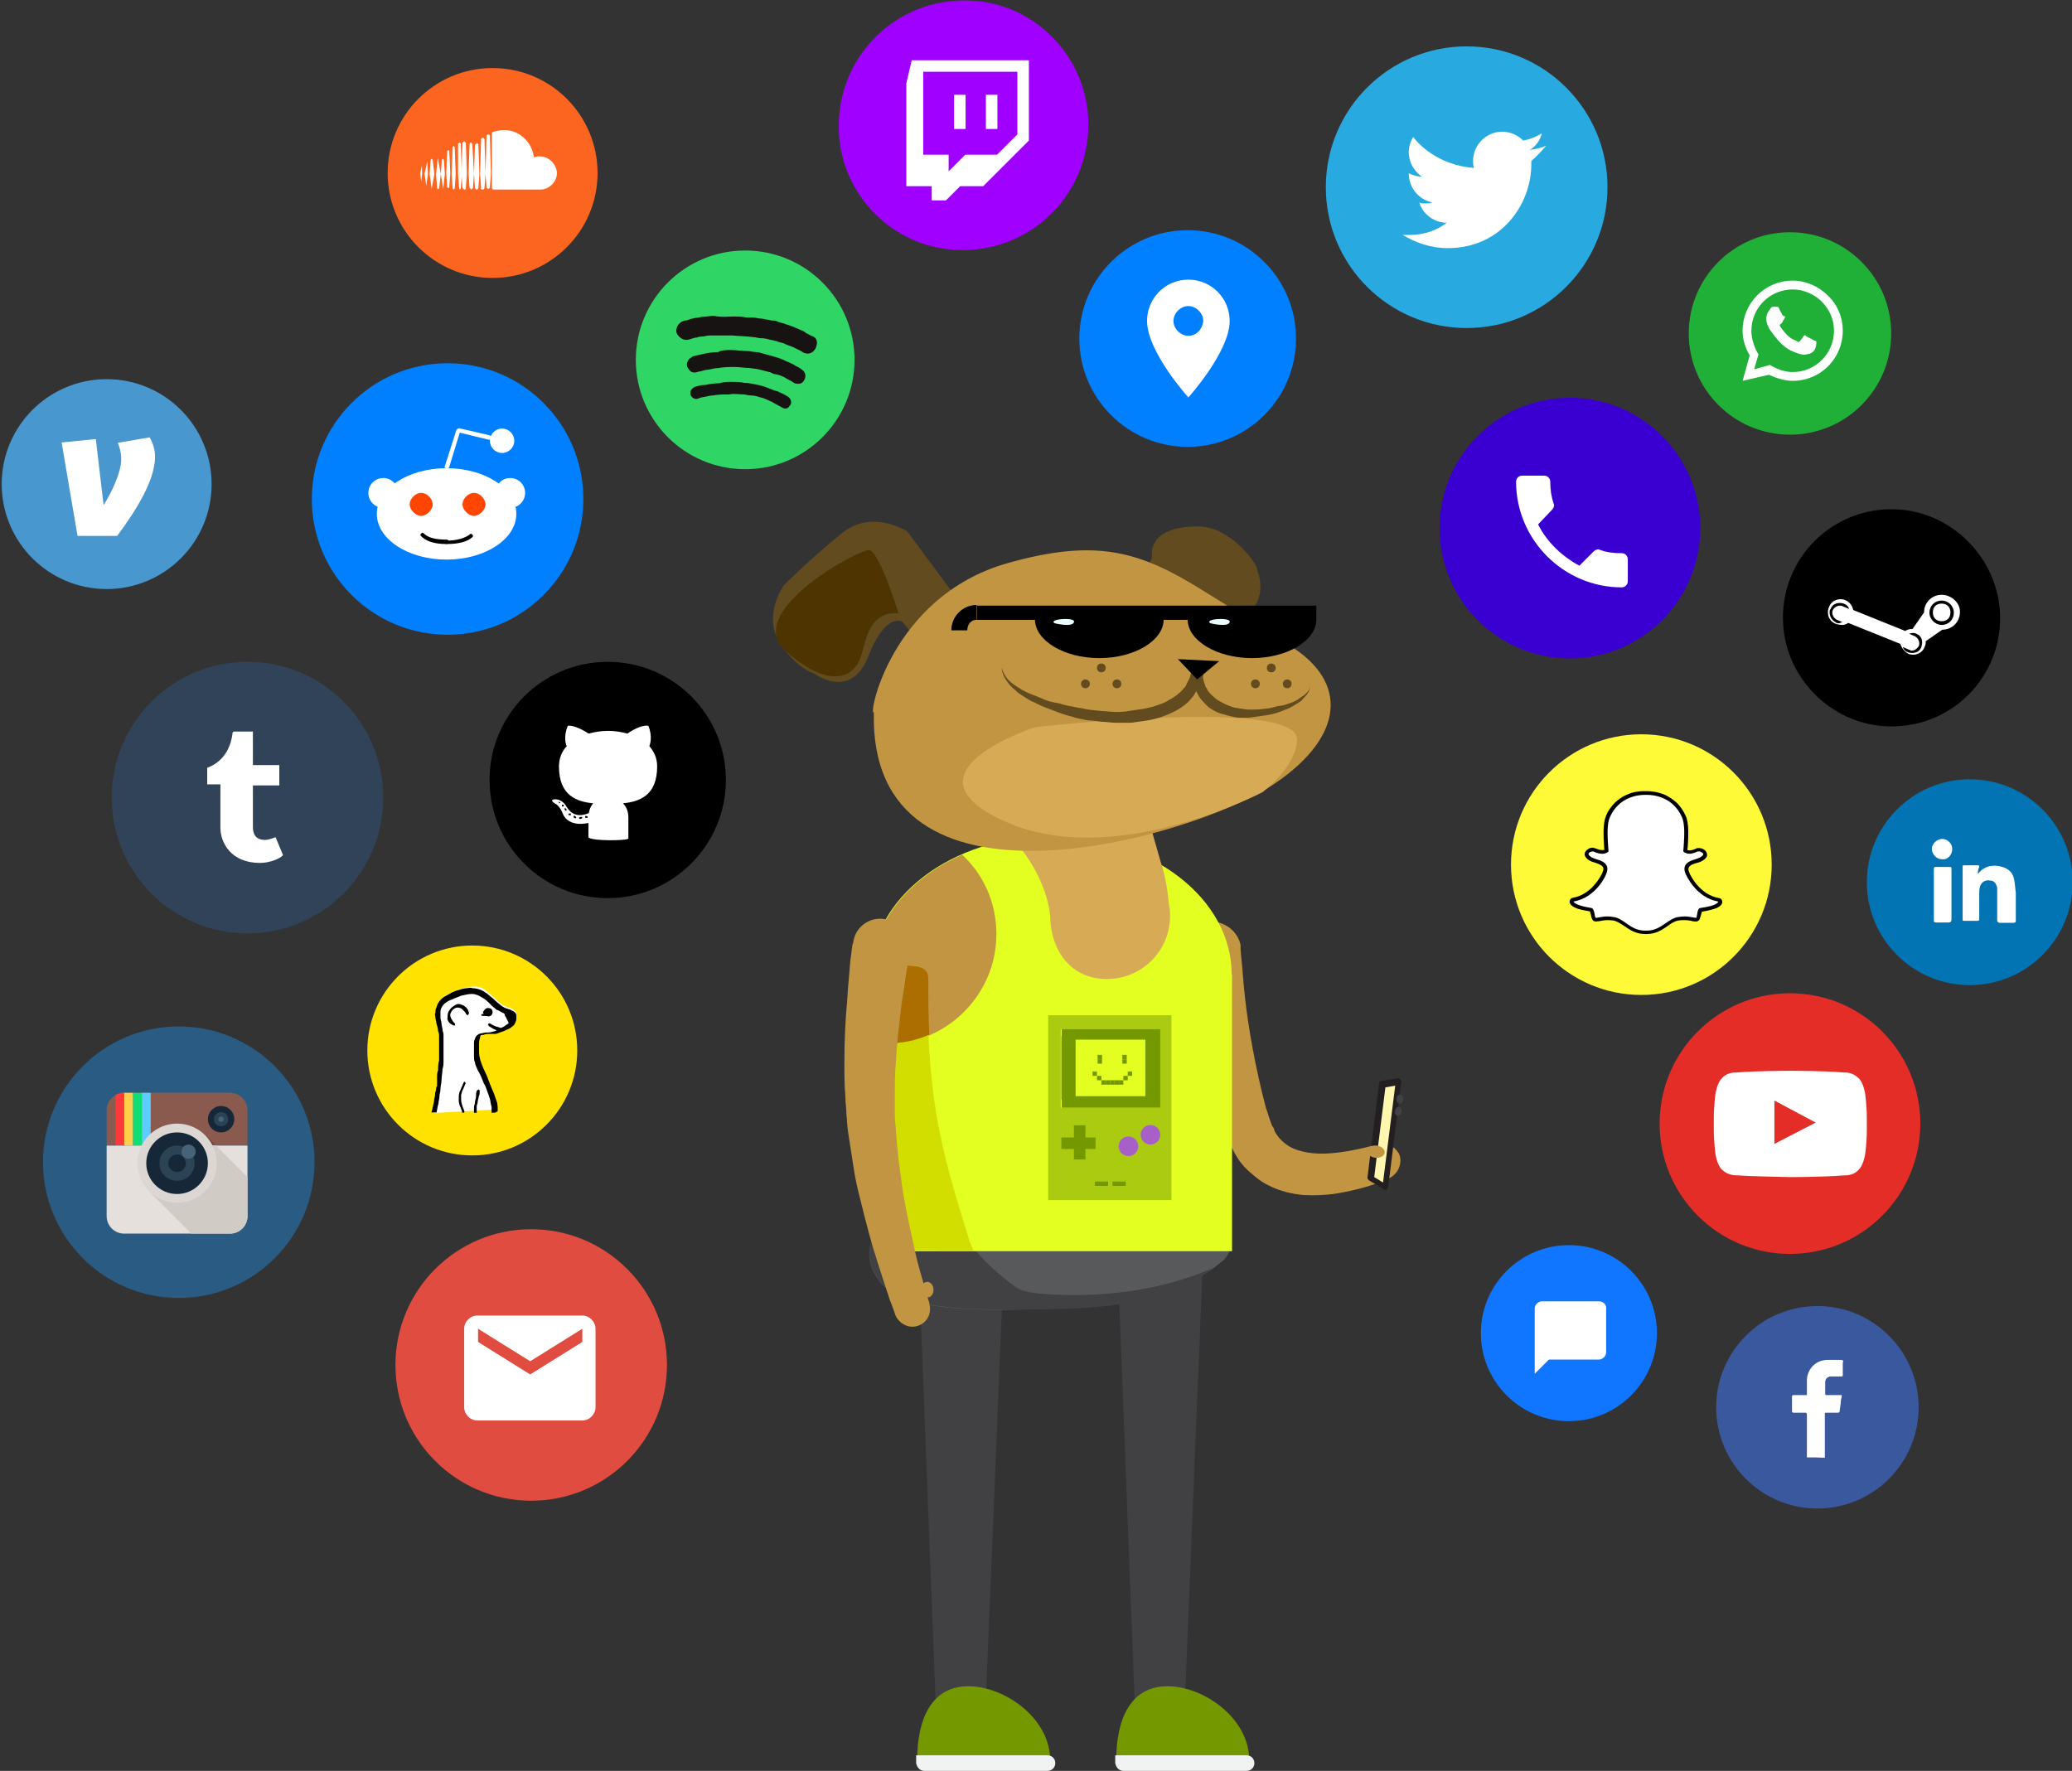 <?xml version="1.0" encoding="utf-8"?>
<!-- Generator: Adobe Illustrator 18.0.0, SVG Export Plug-In . SVG Version: 6.00 Build 0)  -->
<svg version="1.2" baseProfile="tiny" id="Layer_1" xmlns="http://www.w3.org/2000/svg" xmlns:xlink="http://www.w3.org/1999/xlink"
	 x="0px" y="0px" viewBox="0 135.3 612 523.1" xml:space="preserve">
<rect x="0" y="135.3" width="612" height="523.1" fill="#333333" stroke="none"/>
<g>
	<path d="M214.4,365.7c0-19.3-15.6-34.9-34.9-34.9s-34.9,15.6-34.9,34.9c0,19.3,15.6,34.9,34.9,34.9S214.4,384.9,214.4,365.7"/>
	<path fill="#C19541" d="M366.4,414.6c0,0,0,1.6,0.3,4.2c0.3,2.6,0.5,6.5,1,10.9c1,9.1,3.1,21.1,6.2,32.8c0.5,1.3,0.8,2.6,1.3,3.9
		c0.3,0.8,0.5,1.6,0.8,1.8c0.3,0.3,0.3,0.8,0.5,1.3c1,1.8,2.3,3.1,3.9,4.2c3.4,2.1,8.1,2.6,12.2,2.3c4.2-0.3,7.5-1,10.1-1.6
		c2.3-0.5,3.6-1,3.6-1c2.6-1,5.7,0.3,7,2.9c1,2.6-0.3,5.7-2.9,7c0,0-1.8,0.8-4.4,1.8c-2.9,1-7,2.1-12.2,2.9
		c-2.6,0.3-5.5,0.5-8.8,0.3c-3.1-0.3-6.8-1-10.4-2.9c-1.8-0.8-3.4-2.1-4.9-3.4c-1.6-1.3-3.1-2.9-4.2-4.7c-0.3-0.5-0.5-0.8-0.8-1.3
		l-0.8-1.6c-0.5-1-0.8-1.6-1-2.3v-0.3v-0.3l0,0l-0.3-0.3l-0.3-0.5l-0.5-1l-0.8-2.3c-4.2-12.5-7-25-8.6-34.3
		c-0.8-4.7-1.6-8.8-1.8-11.4c-0.3-1.3-0.3-2.6-0.5-3.4c0-0.8-0.3-1.3-0.3-1.3c-0.5-4.7,2.9-8.8,7.3-9.4c4.4-0.5,8.8,2.9,9.4,7.3
		L366.4,414.6L366.4,414.6z"/>
	<polygon fill="#FFF7B0" points="404.9,483.6 408.3,455.7 413.2,454.9 409.3,486.2 	"/>
	<path fill="#231F20" d="M409.3,486.9l-0.5-0.3l-4.4-2.6c-0.3-0.3-0.5-0.5-0.5-0.8l3.4-27.8c0-0.5,0.3-0.8,0.8-0.8l4.7-0.8
		c0.3,0,0.5,0,0.8,0.3c0.3,0.3,0.3,0.5,0.3,0.8l-3.9,31.2C409.8,486.4,409.6,486.7,409.3,486.9L409.3,486.9z M405.9,483l2.6,1.6
		l3.6-28.6l-2.9,0.5L405.9,483z"/>
	
		<ellipse transform="matrix(0.122 -0.993 0.993 0.122 -94.159 814.391)" fill="#414042" cx="413.5" cy="460.4" rx="1.3" ry="1"/>
	<ellipse transform="matrix(0.122 -0.993 0.993 0.122 -98.133 817.09)" fill="#414042" cx="413" cy="464" rx="1.3" ry="1"/>
	
		<ellipse transform="matrix(-0.994 -0.11 0.11 -0.994 757.961 992.831)" fill="#C19541" cx="406.3" cy="475.5" rx="2.6" ry="1.8"/>
	<polygon fill="#414042" points="296.4,510.1 290.9,644.6 276.6,644.6 271.4,510.1 	"/>
	<path fill="#749800" d="M310.2,655.3c0-12.5-13.5-21.9-24.2-21.9s-15.1,9.4-15.1,21.9H310.2z"/>
	<path fill="#F1F2F2" d="M273,658.4h36.4c1.3,0,2.3-1,2.3-2.3s-1-2.3-2.3-2.3h-38.8v2.3C270.9,657.6,271.9,658.4,273,658.4z"/>
	<polygon fill="#414042" points="355.2,510.1 349.7,644.6 335.4,644.6 330.2,510.1 	"/>
	<path fill="#749800" d="M369,655.3c0-12.5-13.5-21.9-24.2-21.9c-10.7,0-15.1,9.4-15.1,21.9H369z"/>
	<path fill="#F1F2F2" d="M331.8,658.4h36.4c1.3,0,2.3-1,2.3-2.3s-1-2.3-2.3-2.3h-38.8v2.3C329.7,657.6,330.7,658.4,331.8,658.4z"/>
	<path fill="#58595B" d="M316.1,501.3h0.8c7.5,1,15.1,1.6,22.6,1.6c3.6,0,7-0.8,10.7-1.3c3.6-0.3,7.3-0.3,10.9,0.3
		c0.5,0,1.3,0.3,1.6,0.8c0.8,1,0.5,2.6-0.3,3.6c-0.5,0.8-1.3,1.6-2.1,2.1c-6.5,5.7-16.1,8.1-24.2,9.9c-13,2.9-26.5,3.9-40.1,3.9
		c-12,0-28.9-0.5-35.4-7.5c-5.5-5.7-6.2-16.4,5.7-19.5c2.3-0.5,5.2-0.8,7.8-0.8C288.8,494.5,302.1,499.2,316.1,501.3z"/>
	<path fill="#414042" d="M260.5,514.5c-6.2-6.8-6-20,11.7-20.3c7.5,0,10.7,2.3,12.8,6c3.4,5.5,7.8,9.9,14.1,14.6
		c1,0.8,2.1,1.6,3.4,1.8c1.3,0.5,2.6,0.5,4.2,0.8c18.5,1.6,36.7-1,51.5-7.5c-7,5.2-14.3,8.1-24.2,10.1c-12.2,2.3-25.2,2.1-38.2,2.1
		C283.9,522.1,267.2,521.5,260.5,514.5z"/>
	<path fill="#E3FF22" d="M363.8,423.2c0-22.6-23.9-40.9-53.3-40.9c-29.4,0-53.3,18.2-53.3,40.9l5.7,81.7h101V423.2"/>
	<path fill="#C19541" d="M294.3,411.2c0-9.4-3.9-17.7-10.1-23.4c-16.1,7-26.8,20.3-26.8,35.4l1.3,20.3c1,0,2.3,0.3,3.4,0.3
		C279.7,443.5,294.3,429.2,294.3,411.2z"/>
	<path fill="#D1DE00" d="M287.5,504.6c-3.6,0.8-8.3,0-12,0c-4.2,0-8.3,0-12.5,0c-0.3-2.3-0.3-4.7-0.5-6.8c-1-14.1-2.1-28.4-3.4-42.4
		c-0.5-6.5-1-13.3-1.6-19.8c-0.5-5.7-2.3-11.7,4.2-14.3c2.3-1,4.9-1,7.5-0.8c1.8,0,3.6,0.5,4.4,2.1c0.3,0.8,0.3,1.8,0.3,2.6
		c0,13,0.5,26,2.6,38.8c2.1,13,6,25.5,9.9,38C286.7,503.1,287.3,503.9,287.5,504.6z"/>
	<path fill="#AC6E00" d="M262,443.5c4.4,0,8.6-0.8,12.5-2.6c-0.3-5.2-0.3-10.4-0.3-15.6c0-0.8,0-1.8-0.3-2.6
		c-0.8-1.6-2.9-2.1-4.4-2.1c-2.6-0.3-5.2,0-7.5,0.8c-2.9,1-4.2,3.1-4.4,5.2l1,16.7C259.7,443.5,260.7,443.5,262,443.5z"/>
	<path fill="#C19541" d="M268.8,416.7c0,0,0,0.3-0.3,1c-0.3,0.8-0.3,1.8-0.5,3.1c-0.5,2.9-1,6.8-1.8,11.7
		c-0.5,4.9-1.3,10.7-1.6,16.7c-0.3,3.1-0.3,6.2-0.3,9.4c0,1.6,0,3.1,0,4.9c0,1.6,0,3.1,0.3,4.9c0,1.6,0.3,3.4,0.3,4.9
		c0.3,1.6,0.3,3.1,0.5,4.7c0.5,3.1,0.8,6.2,1.3,9.4c1,6,2.3,11.7,3.4,16.7c1,4.9,2.3,8.8,3.1,11.7c0.8,2.9,1.3,4.4,1.3,4.4v0.3
		c0.8,2.9-0.8,5.7-3.6,6.5c-2.6,0.8-5.5-0.8-6.5-3.4c0,0-0.5-1.6-1.6-4.4c-1-2.9-2.3-7-3.9-12c-1.6-4.9-3.1-10.7-4.7-17.2
		c-0.8-3.1-1.6-6.5-2.1-9.9c-0.3-1.8-0.5-3.6-0.8-5.2c-0.3-1.8-0.5-3.4-0.8-5.2c-0.3-1.8-0.3-3.6-0.5-5.2c0-1.8-0.3-3.4-0.3-5.2
		c-0.3-3.4-0.3-6.8-0.3-10.1c0-6.5,0.3-12.8,0.8-18c0.3-5.2,0.8-9.6,1-12.5c0.3-1.6,0.3-2.9,0.5-3.6c0-0.8,0.3-1.3,0.3-1.3
		c0.5-4.7,4.9-7.8,9.4-7c4.7,0.5,7.8,4.9,7,9.4L268.8,416.7L268.8,416.7z"/>
	
		<ellipse transform="matrix(-8.351605e-02 -0.997 0.997 -8.351605e-02 -217.961 832.238)" fill="#C19541" cx="273.7" cy="516.3" rx="2.3" ry="1.8"/>
	<path fill="#D7AB56" d="M310.2,405.8c0,0.5,0,0.8,0,1c0.5,9.9,6.5,17.7,16.7,17.7c10.4,0,18.7-8.3,18.7-18.7c0-1,0-2.1-0.3-3.1
		c-0.3-2.9-0.8-7.5-2.1-11.7c-9.1-5.5-20.6-8.8-32.8-8.8c-3.9,0-7.5,0.3-11.2,0.8C299.2,383.4,308.6,392.5,310.2,405.8z"/>
	<polygon fill="#D7AB56" points="317.4,375.8 338.8,375.8 343.2,391.2 317.4,391.2 	"/>
	<path fill="#624C1F" d="M340.3,299.9c0,0-2.1-9.1,13.5-9.1c9.9,0,17.4,11.2,17.4,12.2s4.7,9.6-5.5,15.9
		c-10.1,6.2-27.6-14.1-27.6-14.1L340.3,299.9z"/>
	<path fill="#624C1F" d="M282.3,311.6L268,292.3c0,0-10.4-6.8-19.3,0.5c-8.8,7-17.2,15.4-17.2,15.4s-6.2,8.8-1.3,16.7
		s10.4,9.4,10.4,9.4s10.7,8.1,15.9-5.2c5.2-13.3,10.1-10.1,10.1-10.1l2.3,2.9l10.1-4.9L282.3,311.6z"/>
	<path fill="#C19541" d="M258.1,345.7c-1.8,1.6,4.9-34.1,39.3-44c26.5-7.5,39.3-3.6,58,8.1c10.9,6.8,13.5,8.1,27.1,17.2
		c16.4,11.2,13.3,27.1-6.8,40.3C350.5,383.4,256.6,409.9,258.1,345.7z"/>
	<path fill="#D7AB56" d="M372.9,369.3c0,0-44,23.2-76.2,8.6s9.1-27.8,9.1-27.8s77.3-8.8,77.3,3.6C383,361.8,372.9,369.3,372.9,369.3
		z"/>
	<path fill="#624C1F" d="M295.9,332.4c0.3,1.6,1,2.6,1.8,3.6c1,1,2.1,1.8,3.4,2.6c1.3,0.8,2.3,1.3,3.6,1.8c1.3,0.5,2.6,1,3.9,1.6
		c1.3,0.5,2.6,0.8,3.9,1c1.3,0.3,2.6,0.8,4.2,1c1.3,0.3,2.9,0.5,4.2,0.8c1.3,0.3,2.9,0.3,4.2,0.5c1.3,0,2.9,0.3,4.2,0.3
		s2.9,0,4.2-0.3l2.1-0.3l2.1-0.3c1.3-0.3,2.6-0.5,3.9-1c1.3-0.5,2.6-0.8,3.6-1.6c1-0.5,2.3-1.3,3.1-2.1c0.5-0.3,0.8-0.8,1.3-1.3
		c0.5-0.5,0.8-1,1-1.6c0.3-0.5,0.5-1,0.8-1.6l0.5-1.8l0,0c0.3-0.8,1.3-1.3,2.1-1s1,0.8,1.3,1.6c0,0.8,0,1.6,0.3,2.3
		c0,0.3,0.3,0.8,0.3,1s0.3,0.8,0.5,1c0.3,0.8,0.8,1.3,1.3,1.8c0.5,0.5,1,1,1.8,1.6c1.3,0.8,2.9,1.6,4.4,2.1c0.8,0.3,1.6,0.3,2.3,0.5
		c0.8,0,1.6,0.3,2.6,0.3c1.8,0,3.4,0,5.2-0.3c0.8,0,1.8-0.3,2.6-0.5c0.8-0.3,1.8-0.3,2.6-0.5c1.6-0.5,3.4-1,4.7-2.1
		c0.8-0.5,1.6-1,2.1-1.6c0.5-0.5,1-1.3,1-2.3c0,0.8-0.3,1.8-0.8,2.6c-0.5,0.8-1.3,1.3-1.8,2.1c-1.6,1-3.1,2.1-4.7,2.6
		c-1.8,0.8-3.4,1.3-5.2,1.6c-1.8,0.3-3.6,0.5-5.5,0.8c-1,0-1.8,0-2.9,0c-1,0-1.8-0.3-2.9-0.5c-1-0.3-1.8-0.5-2.9-0.8
		c-0.8-0.3-1.8-0.8-2.6-1.3c-0.8-0.5-1.6-1.3-2.3-2.1c-0.8-0.8-1.3-1.6-1.8-2.6c-0.3-0.5-0.5-1-0.5-1.3c-0.3-0.5-0.3-1-0.5-1.6
		c-0.3-1-0.3-2.1-0.5-2.9l3.4,0.3l-0.8,2.3c-0.3,0.8-0.8,1.6-1,2.1c-0.5,0.8-0.8,1.3-1.3,2.1c-0.5,0.5-1,1.3-1.6,1.8
		c-2.3,2.1-5.2,3.4-8.1,4.4c-1.6,0.5-2.9,0.8-4.4,1l-2.1,0.3l-2.1,0.3c-1.6,0-2.9,0-4.4,0s-2.9-0.3-4.4-0.3
		c-1.6-0.3-2.9-0.3-4.4-0.5c-1.3-0.3-2.9-0.5-4.2-1c-1.3-0.3-2.9-0.8-4.2-1.3c-1.3-0.5-2.6-1-4.2-1.6c-1.3-0.5-2.6-1.3-3.9-1.8
		c-1.3-0.8-2.6-1.6-3.6-2.3c-1-1-2.3-1.8-3.1-3.1C296.4,335.2,295.9,333.9,295.9,332.4z"/>
	<polyline points="360.1,330.6 353.6,336 347.9,330 	"/>
	<path d="M305.7,318.3c0,6.2,8.6,11.4,19,11.4c10.4,0,19-5.2,19-11.4"/>
	<path d="M350.8,318.3c0,6.2,8.6,11.4,19,11.4c10.4,0,19-5.2,19-11.4"/>
	<rect x="288.6" y="314.2" width="100.2" height="4.2"/>
	<path d="M285.7,321.5H281c0-4.2,3.4-7.5,7.5-7.5v4.4C287,318.3,285.7,319.6,285.7,321.5z"/>
	<path fill="#EBFEFF" d="M357.5,319.4c0,0,5.2,1.3,5.7-0.3C363.8,317.5,355.4,318.1,357.5,319.4z"/>
	<path fill="#EBFEFF" d="M311.5,319.4c0,0,5.2,1.3,5.7-0.3C318,317.5,309.4,318.1,311.5,319.4z"/>
	<circle fill="#624C1F" cx="320.6" cy="337.3" r="1.3"/>
	<circle fill="#624C1F" cx="329.9" cy="337.3" r="1.3"/>
	<circle fill="#624C1F" cx="325.3" cy="332.6" r="1.3"/>
	<circle fill="#624C1F" cx="370.8" cy="337.3" r="1.3"/>
	<circle fill="#624C1F" cx="380.2" cy="337.3" r="1.3"/>
	<circle fill="#624C1F" cx="375.5" cy="332.6" r="1.3"/>
	<path fill="#4D3401" d="M265.4,316.5c0,0-5.7-18.7-8.8-18.7c-3.1,0-33,15.9-26.5,27.6c1.6,2.6,16.7,16.1,23.2,6
		C256,326.9,255.3,315.7,265.4,316.5z"/>
	<rect x="309.6" y="435.2" fill="#ABCB11" width="36.4" height="54.6"/>
	<path fill="none" d="M313.5,489c-1.8,0-3.1-1.3-3.1-3.1v-46.6c0-1.8,1.3-3.1,3.1-3.1h28.4c1.8,0,3.1,1.3,3.1,3.1v46.6
		c0,1.8-1.3,3.1-3.1,3.1H313.5 M341.9,435.2h-28.4c-2.1,0-3.9,1.8-3.9,3.9v46.6c0,2.1,1.8,3.9,3.9,3.9h28.4c2.1,0,3.9-1.8,3.9-3.9
		v-46.6C346.1,437,344.2,435.2,341.9,435.2"/>
	<rect x="313.3" y="439.3" fill="#E3FF22" width="29.1" height="23.2"/>
	<path fill="#749800" d="M339.3,442.4v16.7h-22.6v-16.7H339.3 M342.7,439.3h-29.1v23.2h29.1V439.3z"/>
	<rect x="322.7" y="451.8" fill="#749800" width="1.3" height="1.3"/>
	<rect x="324" y="453.1" fill="#749800" width="1.3" height="1.3"/>
	<rect x="325.3" y="454.4" fill="#749800" width="1.3" height="1.3"/>
	<rect x="326.6" y="454.4" fill="#749800" width="1.3" height="1.3"/>
	<rect x="327.9" y="454.4" fill="#749800" width="1.3" height="1.3"/>
	<rect x="329.2" y="454.4" fill="#749800" width="1.3" height="1.3"/>
	<rect x="330.5" y="454.4" fill="#749800" width="1.3" height="1.3"/>
	<rect x="331.8" y="453.1" fill="#749800" width="1.3" height="1.3"/>
	<rect x="333.1" y="451.8" fill="#749800" width="1.3" height="1.3"/>
	<rect x="324.2" y="448.2" fill="#749800" width="1.3" height="1.3"/>
	<rect x="324.2" y="446.9" fill="#749800" width="1.3" height="1.3"/>
	<rect x="331.5" y="446.9" fill="#749800" width="1.3" height="1.3"/>
	<rect x="331.5" y="448.2" fill="#749800" width="1.3" height="1.3"/>
	<circle fill="#A760C7" cx="339.8" cy="470.5" r="2.9"/>
	<circle fill="#A760C7" cx="333.3" cy="473.9" r="2.9"/>
	<rect x="317.2" y="467.7" fill="#749800" width="3.4" height="10.1"/>
	<rect x="313.5" y="471.3" fill="#749800" width="10.1" height="3.4"/>
	<rect x="323.4" y="484.3" fill="#749800" width="3.9" height="1.3"/>
	<rect x="328.6" y="484.3" fill="#749800" width="3.9" height="1.3"/>
	<rect x="338.3" y="441.4" fill="#749800" width="4.2" height="18.7"/>
	<rect x="313.5" y="441.4" fill="#749800" width="4.2" height="18.7"/>
	<path fill="#FFFFFF" d="M173.8,382.6c0-0.5,0-2.3,0-4.2c-6.2,1.3-7.5-2.6-7.5-2.6c-1-2.6-2.3-3.1-2.3-3.1c-2.1-1.3,0-1.3,0-1.3
		c2.3,0,3.4,2.3,3.4,2.3c2.1,3.4,5.2,2.3,6.5,1.8c0.3-1.6,0.8-2.3,1.3-2.9c-4.9-0.5-10.1-2.3-10.1-10.9c0-2.3,0.8-4.4,2.3-6
		c-0.3-0.5-1-2.9,0.3-6c0,0,1.8-0.5,6.2,2.3c1.8-0.5,3.6-0.8,5.7-0.8s3.9,0.3,5.7,0.8c4.2-2.9,6.2-2.3,6.2-2.3
		c1.3,3.1,0.5,5.5,0.3,6c1.3,1.6,2.3,3.4,2.3,6c0,8.6-5.2,10.4-10.1,10.9c0.8,0.8,1.6,2.1,1.6,4.2c0,2.9,0,5.5,0,6.2
		c0,0,0,0.5-5.7,0.5C173.8,383.4,173.8,382.6,173.8,382.6z"/>
	<path d="M165.5,372.5h-0.3l-0.3-0.3h0.3C165.5,372.2,165.5,372.5,165.5,372.5z"/>
	<path d="M166.5,373.5H166V373c0,0,0.3,0,0.5,0C166.5,373.2,166.5,373.5,166.5,373.5z"/>
	<path d="M167.3,374.8c0,0-0.3,0-0.5-0.3c0-0.3,0-0.5,0-0.5s0.3,0,0.5,0.3V374.8z"/>
	<path d="M168.6,376.1c0,0-0.3,0-0.5,0c-0.3,0-0.3-0.3,0-0.5c0,0,0.3,0,0.5,0C168.6,375.6,168.6,375.8,168.6,376.1z"/>
	<path d="M170.2,376.9c0,0-0.3,0.3-0.5,0c-0.3,0-0.3-0.3-0.3-0.5c0,0,0.3-0.3,0.5,0C169.9,376.4,170.2,376.6,170.2,376.9z"/>
	<path d="M172,376.9c0,0-0.3,0.3-0.5,0.3c-0.3,0-0.5,0-0.5-0.3c0,0,0.3-0.3,0.5-0.3C171.7,376.6,172,376.6,172,376.9z"/>
	<path d="M173.6,376.6c0,0,0,0.3-0.3,0.3c-0.3,0-0.5,0-0.5-0.3c0,0,0-0.3,0.3-0.3C173.3,376.4,173.6,376.4,173.6,376.6z"/>
	<circle fill="#2FD565" cx="220.1" cy="241.6" r="32.3"/>
	<path fill="#181313" d="M216.2,228.8c1.6,0,2.9,0,4.4,0.3c0.5,0,1,0,1.8,0s1.6,0.3,2.3,0.3c0.8,0,1.3,0.3,1.8,0.3s1,0.3,1.8,0.3
		c0.5,0,1,0,1.3,0.3c1,0.3,1.8,0.5,2.6,0.8c0.8,0.3,1.6,0.5,2.3,0.8c0.5,0.3,1.3,0.5,1.8,0.8c0.8,0.3,1.3,0.5,1.8,1
		c0.8,0.3,1.3,0.8,2.1,1c1,0.5,1.3,1.6,1,2.6c-0.3,1.6-1.8,2.9-3.4,2.3c-0.3,0-0.8-0.3-1-0.5c-0.5-0.3-1-0.5-1.6-0.8
		c-0.5-0.3-1-0.5-1.8-0.8c-1-0.3-1.8-0.8-2.6-1c-0.5,0-1-0.3-1.6-0.5c-0.5,0-1-0.3-1.6-0.3c-1-0.3-1.8-0.5-2.9-0.5
		c-0.8,0-1.3-0.3-2.1-0.3c-2.1-0.3-4.2-0.3-6.2-0.5c-1.8,0-3.6,0-5.2,0c-0.5,0-1,0-1.6,0c-0.8,0-1.6,0.3-2.1,0.3c-0.5,0-1,0-1.6,0.3
		c-0.8,0-1.3,0.3-2.1,0.5c-1.3,0.5-2.6,0-3.4-1c-0.8-0.8-0.8-1.8-0.3-2.9c0.5-0.8,1-1.3,2.1-1.6c0.8,0,1.3-0.3,1.8-0.5
		c0.5,0,1-0.3,1.6-0.3c0.8,0,1.3-0.3,1.8-0.3c1,0,2.3-0.3,3.4-0.3C213.6,229.1,214.9,228.8,216.2,228.8z"/>
	<path fill="#181313" d="M216,238.7c1.6,0,3.1,0.3,4.7,0.3c1,0,1.8,0.3,2.6,0.3c0.8,0,1.6,0.3,2.3,0.5c1,0.3,1.8,0.5,2.9,0.8
		c1,0.3,1.8,0.5,2.9,1c0.5,0.3,1,0.5,1.8,0.8c0.5,0.3,1.3,0.5,1.8,1c0.8,0.3,1.6,0.8,2.1,1.3c1,0.8,1,2.1,0.3,3.1
		c-0.5,0.8-1.3,1-2.3,0.8c-0.3,0-0.8-0.3-1-0.5c-0.8-0.5-1.6-0.8-2.3-1.3c-1-0.5-1.8-0.8-2.9-1c-0.5,0-0.8-0.3-1.3-0.5
		c-1-0.3-2.1-0.5-3.1-0.8c-1-0.3-2.1-0.3-3.1-0.5c-1.6,0-2.9-0.3-4.4-0.3s-3.1,0-4.7,0.3c-1,0-2.1,0.3-3.1,0.5
		c-0.8,0-1.6,0.3-2.3,0.5c-0.8,0-1.3,0.5-2.1,0.3c-0.8,0-1.3-0.8-1.8-1.6c-0.3-1,0-1.6,0.5-2.3c0.3-0.3,0.8-0.5,1-0.8
		c1-0.3,2.3-0.5,3.4-0.8c1.3-0.3,2.9-0.5,4.2-0.5C213.1,238.7,214.4,238.7,216,238.7z"/>
	<path fill="#181313" d="M216.2,248.1c1,0,2.6,0,3.6,0.3c1.3,0,2.6,0.3,3.6,0.5s2.3,0.5,3.4,1c1,0.3,1.8,0.8,2.9,1
		c1,0.5,1.8,0.8,2.6,1.3c0.5,0.3,0.8,0.5,1,0.8c0.5,0.8,0.5,1.6,0,2.1c-0.5,0.8-1,1-1.8,0.8c-0.3,0-0.5-0.3-1-0.5
		c-0.8-0.5-1.6-0.8-2.3-1.3c-0.8-0.3-1.6-0.8-2.3-1c-0.5-0.3-1-0.3-1.6-0.5c-0.8-0.3-1.8-0.5-2.6-0.5s-1.6-0.3-2.1-0.3
		c-1.3,0-2.9-0.3-4.2,0c-1.6,0-3.1,0-4.7,0.3c-1,0-1.8,0.3-2.9,0.5c-0.5,0-1.3,0.3-1.8,0.5c-1,0.3-2.3-0.8-2.1-1.8
		c0-0.8,0.8-1.6,1.6-1.8c1-0.3,1.8-0.5,2.9-0.5c1.3-0.3,2.9-0.5,4.2-0.5C213.6,248.1,214.9,248.1,216.2,248.1z"/>
	<circle fill="#20B038" cx="528.7" cy="233.8" r="29.9"/>
	<path fill="#FFFFFF" d="M514.7,247.8l2.1-7.5c-1.3-2.3-2.1-4.7-2.1-7.3c0-8.1,6.5-14.8,14.8-14.8c3.9,0,7.5,1.6,10.4,4.4
		s4.4,6.5,4.4,10.4c0,8.1-6.5,14.8-14.8,14.8c-2.3,0-4.9-0.8-7-1.8L514.7,247.8z M522.8,243.1l0.5,0.3c1.8,1,3.9,1.8,6.2,1.8
		c6.8,0,12.2-5.5,12.2-12.2c0-3.4-1.3-6.2-3.6-8.6c-2.3-2.3-5.5-3.6-8.6-3.6c-6.8,0-12.2,5.5-12.2,12.2c0,2.3,0.8,4.7,1.8,6.5
		l0.3,0.5l-1.3,4.4L522.8,243.1z"/>
	<path fill="#FFFFFF" d="M525.6,226.7c-0.3-0.8-0.5-0.8-0.8-0.8c-0.3,0-0.5,0-0.8,0c-0.3,0-0.8,0-1,0.5c-0.3,0.5-1.3,1.3-1.3,3.1
		c0,1.8,1.3,3.6,1.6,3.9c0.3,0.3,2.6,4.2,6.2,5.7c3.1,1.3,3.6,1,4.4,0.8c0.8,0,2.1-0.8,2.3-1.8c0.3-0.8,0.3-1.6,0.3-1.8
		c0-0.3-0.3-0.3-0.8-0.5c-0.3-0.3-2.1-1-2.3-1.3c-0.3-0.3-0.5-0.3-0.8,0.3c-0.3,0.5-0.8,1-1,1.3c-0.3,0.3-0.5,0.3-0.8,0
		c-0.5-0.3-1.6-0.5-2.9-1.8c-1-1-1.8-2.1-2.1-2.6c-0.3-0.5,0-0.5,0.3-0.8c0.3-0.3,0.5-0.5,0.5-0.8c0.3-0.3,0.3-0.5,0.5-0.8
		c0.3-0.3,0-0.5,0-0.8C526.7,229.3,526.1,227.5,525.6,226.7z"/>
	<circle fill="#314358" cx="73.1" cy="370.9" r="40.1"/>
	<path fill="#FFFFFF" d="M81.4,382.6c-0.8,0.3-2.1,0.8-3.1,0.8c-3.1,0-3.6-2.1-3.6-3.9v-12.2h7.8v-6h-7.8v-9.9H69l-0.3,0.3
		c-0.3,3.1-1.8,8.3-7.5,10.4v4.9h3.9v12.8c0,4.4,3.1,10.4,11.7,10.4c2.9,0,6-1.3,6.8-2.3L81.4,382.6"/>
	<circle fill="#4997CF" cx="31.5" cy="278.3" r="31"/>
	<path fill="#FFFFFF" d="M44.2,264.5c1,1.8,1.6,3.6,1.6,5.7c0,7.3-6.2,16.7-11.2,23.4H22.9L18.2,266l10.1-1l2.3,19.5
		c2.3-3.6,5.2-9.6,5.2-13.5c0-2.1-0.5-3.6-1-4.9L44.2,264.5z"/>
	<circle fill="#0080FF" cx="350.8" cy="235.3" r="32"/>
	<path fill="#FFFFFF" d="M351,217.9c-6.8,0-12.2,5.5-12.2,12.2c0,9.1,12.2,22.6,12.2,22.6s12.2-13.5,12.2-22.6
		C363.2,223.4,357.8,217.9,351,217.9z M351,234.5c-2.3,0-4.4-2.1-4.4-4.4s2.1-4.4,4.4-4.4s4.4,2.1,4.4,4.4
		C355.2,232.5,353.4,234.5,351,234.5z"/>
	<circle fill="#0080FF" cx="132.2" cy="282.7" r="40.1"/>
	<circle fill="#FFFFFF" cx="113.2" cy="280.9" r="4.4"/>
	<circle fill="#FFFFFF" cx="150.7" cy="280.9" r="4.4"/>
	<path fill="#FFFFFF" d="M131.9,273.8L131.9,273.8c-0.5-0.3-0.8-0.5-0.5-0.8l3.4-10.7c0.3-0.3,0.5-0.5,0.8-0.5l9.1,2.1
		c0.3,0.3,0.5,0.5,0.5,0.8c-0.3,0.3-0.5,0.5-0.8,0.5l-8.6-2.1l-3.1,10.1C132.4,273.8,132.2,273.8,131.9,273.8z"/>
	<circle fill="#FFFFFF" cx="148.3" cy="265.5" r="3.6"/>
	<ellipse fill="#FFFFFF" cx="131.9" cy="287.1" rx="20.6" ry="13.5"/>
	<path fill="#FFFFFF" d="M124.6,293.3c1.8,1.8,4.7,2.1,7.3,2.1"/>
	<path d="M131.9,296c-3.6,0-6-0.8-7.5-2.3c-0.3-0.3-0.3-0.5,0-0.8s0.5-0.3,0.8,0c1.3,1.3,3.6,1.8,6.8,1.8c0.3,0,0.5,0.3,0.5,0.5
		C132.4,295.4,132.2,296,131.9,296z"/>
	<path fill="#FFFFFF" d="M138.9,293.3c-1.8,1.8-4.7,2.1-7.3,2.1"/>
	<path d="M131.9,296c-0.3,0-0.5-0.3-0.5-0.5c0-0.3,0.3-0.5,0.5-0.5c3.1,0,5.5-0.8,6.8-1.8c0.3-0.3,0.5-0.3,0.8,0
		c0.3,0.3,0.3,0.5,0,0.8C137.9,295.4,135.3,296,131.9,296z"/>
	<path fill="#FF4500" d="M124.4,280.9c-1.8,0-3.4,1.8-3.4,3.4c0,1.6,1.8,3.4,3.4,3.4s3.4-1.8,3.4-3.4
		C127.8,282.7,126.2,280.9,124.4,280.9z"/>
	<path fill="#FF4500" d="M140,280.9c-1.8,0-3.4,1.8-3.4,3.4c0,1.6,1.8,3.4,3.4,3.4s3.4-1.8,3.4-3.4
		C143.4,282.7,141.8,280.9,140,280.9z"/>
	<path fill="none" d="M172,282.7c0,22.1-18,40.1-40.1,40.1s-40.1-18-40.1-40.1s18-40.1,40.1-40.1C154,242.6,172,260.6,172,282.7"/>
	<circle fill="#3A589E" cx="536.8" cy="551" r="29.9"/>
	<rect x="515.2" y="531.7" fill="none" width="34.3" height="34.1"/>
	<polyline fill="none" points="528,540 536,534.6 546.4,533.8 545.4,559 540.7,568.1 528,567.6 528,540 	"/>
	<path fill="none" d="M566.5,551c0,16.4-13.3,29.9-29.9,29.9c-16.4,0-29.9-13.3-29.9-29.9c0-16.7,13.3-29.9,29.9-29.9
		C553.2,521.3,566.5,534.6,566.5,551"/>
	<circle fill="#1076FF" cx="463.4" cy="529.1" r="26"/>
	<path fill="#FFFFFF" d="M472.3,519.7h-16.9c-1,0-2.1,1-2.1,2.1v19.3l4.2-4.2h14.8c1,0,2.1-1,2.1-2.1v-12.8
		C474.6,520.8,473.6,519.7,472.3,519.7z"/>
	<circle fill="#2A5B83" cx="52.8" cy="478.6" r="40.1"/>
	<path fill="#895A4D" d="M67.9,458.1H36.7c-2.9,0-5.2,2.3-5.2,5.2v10.4h41.6v-10.4C73.1,460.4,70.8,458.1,67.9,458.1z"/>
	<path fill="#FF3939" d="M34.1,458.8v14.8h2.6v-15.6C35.9,458.1,34.9,458.3,34.1,458.8z"/>
	<rect x="36.7" y="458.1" fill="#FED049" width="2.6" height="15.6"/>
	<rect x="39.3" y="458.1" fill="#10DD76" width="2.6" height="15.6"/>
	<rect x="41.9" y="458.1" fill="#5FCCFF" width="2.6" height="15.6"/>
	<circle fill="#162838" cx="65.3" cy="465.9" r="3.9"/>
	<circle fill="#2C4356" cx="65.3" cy="465.9" r="2.1"/>
	<circle fill="#47637A" cx="65.3" cy="465.9" r="0.8"/>
	<path fill="#E5E0DC" d="M31.5,473.7v20.8c0,2.9,2.3,5.2,5.2,5.2h31.2c2.9,0,5.2-2.3,5.2-5.2v-20.8H31.5z"/>
	<polygon fill="#75483D" points="63.8,473.7 60.6,470.5 60.6,473.7 	"/>
	<path fill="#D0CBC5" d="M57.5,473.7L44,487.2l12.5,12.5h11.4c2.9,0,5.2-2.3,5.2-5.2V483l-9.4-9.4H57.5z"/>
	<circle fill="#DCD7D3" cx="52.3" cy="478.9" r="11.7"/>
	<circle fill="#162838" cx="52.3" cy="478.9" r="9.1"/>
	<circle fill="#2C4356" cx="52.3" cy="478.9" r="5.2"/>
	<circle fill="#162838" cx="52.3" cy="478.9" r="2.6"/>
	<circle fill="#47637A" cx="55.7" cy="475.5" r="2.1"/>
	<circle fill="#FFFA38" cx="484.8" cy="390.7" r="38.5"/>
	<circle fill="#3A00D2" cx="463.7" cy="291.3" r="38.5"/>
	<path fill="#FFFFFF" d="M454.3,290.2c2.6,5.2,7,9.4,12.2,12.2l4.2-4.2c0.5-0.5,1.3-0.8,1.8-0.5c2.1,0.8,4.2,1,6.5,1
		c1,0,1.8,0.8,1.8,1.8v6.5c0,1-0.8,1.8-1.8,1.8c-17.2,0-31.2-14.1-31.2-31.2c0-1,0.8-1.8,1.8-1.8h6.5c1,0,1.8,0.8,1.8,1.8
		c0,2.3,0.3,4.4,1,6.5c0.3,0.5,0,1.3-0.5,1.8L454.3,290.2z"/>
	<circle fill="#E04C40" cx="156.9" cy="538.5" r="40.1"/>
	<path fill="#FFFFFF" d="M172,523.9h-31c-2.1,0-3.9,1.8-3.9,3.9V551c0,2.1,1.8,3.9,3.9,3.9h31c2.1,0,3.9-1.8,3.9-3.9v-23.2
		C175.9,525.7,174.1,523.9,172,523.9z M172,531.7l-15.4,9.6l-15.4-9.6v-3.9l15.4,9.6l15.4-9.6V531.7z"/>
	<circle fill="#28AAE1" cx="433.2" cy="190.6" r="41.6"/>
	<path fill="#FFFFFF" d="M456.7,178.3c-1.6,0.8-3.1,1-4.9,1.3c1.8-1,3.1-2.9,3.6-4.9c-1.6,1-3.6,1.8-5.5,2.1
		c-1.6-1.6-3.9-2.6-6.2-2.6c-4.7,0-8.6,3.9-8.6,8.6c0,0.8,0,1.3,0.3,2.1c-7.3-0.5-13.8-3.9-18-9.1c-0.8,1.3-1.3,2.9-1.3,4.4
		c0,3.1,1.6,5.7,3.9,7.3c-1.3,0-2.9-0.5-3.9-1l0,0c0,4.2,2.9,7.8,7,8.6c-0.8,0.3-1.6,0.3-2.3,0.3c-0.5,0-1,0-1.6-0.3
		c1,3.4,4.4,6,8.1,6c-2.9,2.3-6.8,3.6-10.9,3.6c-0.8,0-1.3,0-2.1,0c3.9,2.3,8.3,3.9,13.3,3.9c16.1,0,24.7-13.3,24.7-24.7
		c0-0.3,0-0.8,0-1C453.8,181.5,455.4,179.9,456.7,178.3z"/>
	<circle fill="#E52D27" cx="528.7" cy="467.2" r="38.5"/>
	<path fill="#FFFFFF" d="M550.9,458.3c0,0-0.5-3.1-1.8-4.4c-1.8-1.8-3.6-1.8-4.4-1.8c-6.2-0.5-15.9-0.5-15.9-0.5s-9.6,0-15.9,0.5
		c-0.8,0-2.9,0-4.4,1.8c-1.3,1.3-1.8,4.4-1.8,4.4s-0.5,3.6-0.5,7.3v3.4c0,3.6,0.5,7.3,0.5,7.3s0.5,3.1,1.8,4.4
		c1.8,1.8,3.9,1.8,4.9,1.8c3.6,0.3,15.4,0.5,15.4,0.5s9.6,0,15.9-0.5c0.8,0,2.9,0,4.4-1.8c1.3-1.3,1.8-4.4,1.8-4.4s0.5-3.6,0.5-7.3
		v-3.4C551.4,462,550.9,458.3,550.9,458.3z M524.1,473.2v-12.8l12.2,6.5L524.1,473.2z"/>
	<circle fill="#0274B3" cx="581.8" cy="395.9" r="30.4"/>
	<path fill="none" d="M612,395.9c0,16.7-13.5,30.4-30.4,30.4c-16.7,0-30.4-13.5-30.4-30.4c0-16.7,13.5-30.4,30.4-30.4
		C598.5,365.7,612,379.2,612,395.9"/>
	<circle fill="#FC6520" cx="145.5" cy="186.4" r="31"/>
	<path fill="#FFFFFF" d="M124.6,184.3L124.6,184.3l-0.5,2.3l0.3,2.3l0,0l0,0l0.3-2.3L124.6,184.3L124.6,184.3z M126.2,183L126.2,183
		L126.2,183l-0.8,3.6l0.5,3.6l0,0l0,0l0.5-3.6L126.2,183z M132.4,179.6l-0.3,0.3l-0.3,6.5l0.3,4.2l0.3,0.3l0.3-0.3l0.3-4.2l-0.3-6.5
		L132.4,179.6z M129.3,182L129.3,182l-0.5,4.7l0.3,4.2l0.3,0.3l0.3-0.3l0.5-4.2L129.3,182L129.3,182z M135.8,191.3l0.3-0.3l0.3-4.2
		l-0.3-9.1l-0.3-0.3l-0.5,0.3v8.8l0.3,4.2L135.8,191.3z M142.6,191.3c0.3,0,0.5-0.3,0.5-0.5l0.3-4.2l-0.3-10.1
		c0-0.3-0.3-0.5-0.5-0.5c-0.3,0-0.5,0.3-0.5,0.5l-0.3,10.1l0.3,4.2C141.8,191.1,142.1,191.3,142.6,191.3z M139.2,191.3l0.5-0.5
		l0.3-4.2l-0.5-8.8l-0.5-0.5l-0.3,0.5l-0.3,8.8l0.3,4.2L139.2,191.3z M130.9,191.1L130.9,191.1l0.5-4.4l-0.3-4.2l-0.3-0.3l-0.3,0.3
		l-0.3,4.2L130.9,191.1L130.9,191.1z M127.5,191.1L127.5,191.1l0.8-4.4l-0.5-4.2l-0.3-0.3l-0.3,0.3l-0.3,4.2L127.5,191.1
		L127.5,191.1z M140.8,177.6l-0.5,0.5l-0.3,8.6l0.3,4.2l0.5,0.5l0.5-0.5l0.3-4.2l-0.3-8.6C141.3,177.8,141,177.6,140.8,177.6z
		 M134,191.3l0.3-0.3l0.3-4.2l-0.3-8.1l-0.3-0.3l-0.3,0.3l-0.3,8.1l0.3,4.2L134,191.3z M137.6,190.8L137.6,190.8l0.3-4.2l-0.3-9.1
		l-0.5-0.5l-0.5,0.5l-0.3,9.1l0.3,4.2l0.5,0.5C137.6,191.3,137.6,191.1,137.6,190.8z M159.5,181.5c-0.8,0-1.3,0-1.8,0.3
		c-0.5-4.4-4.2-8.1-8.8-8.1c-1,0-2.3,0.3-3.1,0.5c-0.3,0-0.5,0.3-0.5,0.5v16.1c0,0.3,0.3,0.5,0.5,0.5h13.8c2.6,0,4.9-2.3,4.9-4.9
		C164.4,183.8,162.1,181.5,159.5,181.5z M144.2,175c-0.3,0-0.5,0.3-0.5,0.5l-0.3,11.2l0.3,3.9c0,0.3,0.3,0.5,0.5,0.5
		s0.5-0.3,0.5-0.5l0.3-3.9l-0.3-11.2C144.7,175.2,144.4,175,144.2,175z"/>
	<circle fill="#FFE200" cx="139.5" cy="445.6" r="31"/>
	<path fill="#FFFFFF" d="M129.6,464H128c0.3-0.5,0.3-1.3,0.5-1.8c0.3-0.5,0.3-1,0.3-1.6c0.3-0.5,0.3-1.3,0.3-1.8
		c0-0.3,0-0.8,0.3-1.3c0-0.5,0.3-1,0.3-1.6c0-0.3,0-0.5,0-1c0-0.5,0-1,0-1.6c0-0.8,0-1.3,0.3-2.1c0-1,0.3-1.8,0.3-2.9
		c0-1.6,0-2.9,0-4.4c0-0.8,0-1.6-0.3-2.6c0-0.5,0-1-0.3-1.6c-0.3-0.8-0.3-1.6-0.3-2.3c0-0.5-0.3-1.3-0.3-1.8c0-0.5-0.3-1-0.3-1.3
		c0-0.5,0-1,0.3-1.6c0.3-1.8,1.6-2.9,3.1-3.6c1.3-0.8,2.3-1,3.6-1.6c0.8-0.3,1.6-0.5,2.3-0.5c0.5,0,1-0.3,1.6-0.3
		c1.6,0,2.9,0.3,3.9,1.3c0.8,0.5,1.6,1.3,2.1,1.8c0.5,0.5,1,1,1.8,1.6c0.5,0.5,1.3,1,2.1,1.3c0.3,0,0.8,0.3,1,0.3
		c0.5,0.3,1.3,0.5,1.6,1c0.3,0.3,0.3,0.5,0.3,1c0,0.3,0,0.8-0.3,1c-0.3,1-0.5,1.6-1.3,2.1c-0.5,0.3-1.3,0.8-1.8,1
		c-0.5,0.3-1.3,0.5-2.1,0.8c-0.5,0.3-1,0.3-1.6,0.3c-0.3,0-0.5,0-0.8,0c-0.8,0-1.6,0-2.1,0.3h-0.5c-0.3,0-0.5,0.3-0.5,0.8
		c-0.3,0.8-0.3,1.3-0.3,2.1c0,0.8,0,1.3,0,2.1c0,1.6,0.5,2.9,1,4.2c0.5,1.3,1.3,2.9,1.8,4.2c0.5,1.3,1,2.6,1.6,3.9
		c0.3,0.8,0.5,1.6,0.8,2.3c0.3,0.8,0.3,1.8,0.3,2.6v0.3"/>
	<path d="M145.2,464c0-0.5,0-1,0-1.8c-0.3-0.8-0.3-1.6-0.5-2.3c-0.3-0.8-0.5-1.6-0.8-2.3c-0.3-0.8-0.5-1.6-1-2.3
		c-0.5-1.3-1-2.6-1.8-3.9c-0.3-0.8-0.8-1.6-0.8-2.3c-0.3-0.5-0.3-1.3-0.3-1.8c0-0.8,0-1.6,0-2.3c0-0.5,0-1.3,0-1.8
		c0-0.5,0.3-1,0.5-1.6c0.3-0.5,0.8-0.8,1.3-1c0.5,0,1.3-0.3,1.8-0.3c0.8,0,1.3,0,2.1-0.3c0.3,0,0.8-0.3,1-0.3l0,0
		c-0.3-0.3-0.8-0.3-1-0.5c-0.5-0.3-0.8-0.5-1.3-0.8l-0.3-0.5l0.3-0.3h0.3c0.5,0.3,1.3,0.8,2.1,1c0.3,0,0.8,0.3,1,0.3h0.3
		c0.8-0.3,1.3-0.8,2.1-1.3v-0.3c-0.3-0.5-0.5-1-0.8-1.6c-0.3-0.3-0.3-0.5-0.3-0.8l-0.3-0.3c-0.8-0.3-1.3-0.8-2.1-1
		c-0.5-0.5-1.3-1-1.8-1.6c-0.8-0.8-1.6-1.6-2.6-2.1c-0.8-0.5-1.8-1-2.9-1s-2.1,0.3-3.1,0.5c-1.3,0.5-2.6,1-3.9,1.6
		c-0.8,0.5-1.3,0.8-1.8,1.6c-0.3,0.5-0.5,1-0.5,1.6c0,0.5,0,1.3,0,1.8c0,0.5,0.3,1,0.3,1.6c0,0.5,0.3,1.3,0.3,1.8
		c0,0.5,0.3,1,0.3,1.6c0,0.5,0,1.3,0,1.8c0,0.8,0,1.6,0,2.1c0,1.3,0,2.3,0,3.6c0,0.8,0,1.8-0.3,2.6c0,1-0.3,2.3-0.3,3.4
		c0,0.8-0.3,1.6-0.3,2.6c0,0.8-0.3,1.3-0.3,2.1c0,0.8-0.3,1.3-0.3,2.1c-0.3,0.8-0.3,1.6-0.5,2.3v0.3h-1.6c0.3-0.5,0.3-1.3,0.5-1.8
		c0-0.5,0.3-1,0.3-1.6c0-0.5,0.3-1.3,0.3-1.8c0-0.5,0-0.8,0.3-1.3c0-0.5,0-1,0.3-1.3c0-0.3,0-0.5,0-1c0-0.5,0-1,0-1.6
		c0-0.8,0-1.3,0.3-2.1c0-1,0-1.8,0.3-2.9c0-1.6,0-2.9,0-4.4c0-0.8,0-1.8,0-2.6c0-0.5,0-1-0.3-1.6c0-0.8-0.3-1.6-0.5-2.3
		c0-0.5-0.3-1.3-0.3-1.8c0-0.5-0.3-0.8,0-1.3c0-0.5,0-1,0.3-1.6c0.5-1.8,1.6-2.9,3.1-3.6c1.3-0.8,2.3-1.3,3.6-1.6
		c0.8-0.3,1.6-0.5,2.3-0.5c0.5,0,1-0.3,1.6,0c1.3,0,2.9,0.5,3.9,1.3c0.8,0.5,1.6,1.3,2.3,1.8c0.5,0.5,1,1,1.8,1.6
		c0.5,0.5,1.3,1,2.1,1.3c0.3,0,0.8,0.3,1,0.3c0.5,0.3,1.3,0.5,1.6,1c0.3,0.3,0.3,0.5,0.3,1c0,0.3,0,0.5,0,1c-0.3,1-0.5,1.6-1.3,2.1
		c-0.5,0.5-1.3,0.8-1.8,1c-0.5,0.3-1.3,0.5-2.1,0.8c-0.5,0.3-1,0.3-1.6,0.3c-0.3,0-0.5,0-0.8,0c-0.8,0-1.6,0-2.1,0.3h-0.5
		c-0.3,0-0.5,0.3-0.5,0.8c-0.3,0.8-0.3,1.3-0.3,2.1s0,1.3,0,2.1c0,1.6,0.5,2.9,1,4.2s1.3,2.6,1.8,4.2c0.5,1.3,1,2.6,1.6,3.9
		c0.3,0.8,0.5,1.6,0.8,2.3c0.3,0.8,0.3,1.8,0.3,2.6v0.3C146.5,464,146,464,145.2,464z"/>
	<path d="M136.6,464c-0.3-0.8-0.5-1.6-0.8-2.1c-0.3-0.8-0.3-1.3-0.3-2.1s0-1.3,0.3-2.1c0.3-0.5,0.5-1.3,0.8-1.8
		c0-0.3,0.3-0.5,0.3-0.8l0.3-0.3l0.3,0.3v0.3c-0.3,0.5-0.5,1.3-0.8,1.8c-0.3,0.5-0.3,1-0.5,1.6c0,0.5,0,0.8,0,1.3
		c0,0.8,0.3,1.6,0.5,2.3c0.3,0.5,0.3,0.8,0.5,1.3C137.1,464,136.9,464,136.6,464z"/>
	<path d="M140,464c0-0.5,0-1,0-1.6c0-0.5,0.3-1,0.3-1.6c0-0.5,0.3-1,0.3-1.6c0-0.5,0-1.3,0.3-1.8l0.5-0.3l0.3,0.3
		c0,0.5,0,1.3-0.3,1.8c0,0.5-0.3,1-0.3,1.6c0,0.5-0.3,0.8-0.3,1.3c0,0.5,0,1,0,1.6v0.3H140z"/>
	<path d="M132.2,435.4c0-1,0.5-1.8,1.3-2.6c0.5-0.3,0.8-0.5,1.3-0.8c0.8-0.3,1.3,0,2.1,0.3c0.8,0.5,1.3,1,1.6,2.1v0.3l-0.3,0.5
		l-0.5-0.3c-0.3-0.8-0.8-1-1.3-1.6c-0.8-0.5-1.6-0.5-2.3,0c-0.5,0.3-0.8,0.8-1,1.3c-0.3,0.5,0,1.3,0.3,1.8c0.3,0.5,0.5,0.8,1,1.3
		v0.5h-0.5c-1-0.5-1.6-1-1.8-2.1C132.2,436.2,132.2,435.9,132.2,435.4z"/>
	<path d="M142.9,434.9c-0.3-0.3-0.3-0.8,0-1c0.3-0.5,0.8-1,1.6-0.8c0.3,0,0.8,0.3,0.8,0.5c0.5,0.8,0,1.6-0.5,1.8
		c-0.5,0.3-0.8,0-1.3,0h-0.3h-0.8l-0.3-0.3l0.3-0.3L142.9,434.9z"/>
	<path d="M590.7,315.7c1.3,19.5-14.8,35.4-34.1,34.1c-15.9-1-28.9-14.1-29.9-29.9c-1.3-19.5,14.8-35.4,34.1-34.1
		C576.6,286.8,589.6,299.9,590.7,315.7z"/>
	<path fill="#FFFFFF" d="M573.5,311c-2.9,0-5.2,2.3-5.2,5.2l0,0l-3.4,4.9c-0.5,0-1,0-1.6,0.3c-0.3,0-0.5,0.3-0.5,0.3l-15.4-6.2
		c-0.3-1.3-1-2.3-2.3-2.9c-1.8-0.8-4.2,0-4.9,2.1c-0.8,1.8,0,4.2,2.1,4.9c1,0.3,2.1,0.5,3.1,0l0.5-0.3l15.4,6.2c0.3,1,1,2.1,2.3,2.9
		c1.8,0.8,4.2,0,4.9-2.1c0.3-0.5,0.3-1,0.3-1.6l4.9-3.4l0,0c2.9,0,5.2-2.3,5.2-5.2C579,313.4,576.4,311,573.5,311z M544.3,314.4
		c-1-0.5-2.3,0-2.9,1c-0.5,1,0,2.3,1,2.9l1.8,0.8c-0.3,0-0.8,0.3-1,0.3s-0.8,0-1-0.3c-1-0.5-1.8-1.6-1.8-2.9c0-0.3,0-0.8,0.3-1
		c0.5-1.6,2.3-2.1,3.9-1.6c0.8,0.3,1.3,0.8,1.6,1.6L544.3,314.4z M567.5,326.4c-0.5,1.6-2.3,2.1-3.9,1.6c-0.8-0.3-1.3-0.8-1.6-1.6
		l1.8,0.8c0.3,0,0.5,0.3,0.8,0.3c0.8,0,1.6-0.5,2.1-1.3c0.5-1,0-2.3-1-2.9l-1.8-0.8c0.8-0.3,1.6-0.3,2.1,0c0.8,0.3,1.3,0.8,1.6,1.6
		C567.8,324.6,567.8,325.6,567.5,326.4z M573.5,319.9c-1.8,0-3.6-1.6-3.6-3.6c0-2.1,1.6-3.6,3.6-3.6s3.6,1.6,3.6,3.6
		C577.1,318.3,575.6,319.9,573.5,319.9z"/>
	<path fill="#FFFFFF" d="M573.5,313.6c-1.6,0-2.6,1-2.6,2.6c0,1.6,1,2.6,2.6,2.6c1.6,0,2.6-1,2.6-2.6
		C576.1,314.7,575.1,313.6,573.5,313.6z"/>
	<path fill="#9F00FF" d="M321.4,169.8c1.3,22.4-16.9,40.6-39.3,39.3c-18.5-1-33.3-16.1-34.3-34.3c-1.3-22.4,16.9-40.6,39.3-39.3
		C305.2,136.4,320.3,151.3,321.4,169.8z"/>
	<path fill="#FFFFFF" d="M300.5,175l-6,6h-9.4l-4.9,4.9v-4.9h-7.5v-24.5h27.8L300.5,175L300.5,175z M269.3,153.1l-1.6,6.8v30.4h7.5
		v4.2h4.2l4.2-4.2h6.8l13.5-13.5v-23.7H269.3z"/>
	<path fill="#FFFFFF" d="M281.8,173.4h3.4v-10.1h-3.4V173.4z M291.2,173.4h3.4v-10.1h-3.4V173.4z"/>
	<path fill="#FFFFFF" d="M584.2,393.5c2.1-2.9,5.5-2.9,8.1-1.8c1.6,0.8,2.3,1.8,2.6,3.4c0.3,1.3,0.3,2.6,0.5,3.9c0,2.6,0,5.5,0,8.1
		c0,0.5,0,0.8-0.8,0.8c-1.3,0-2.6,0-3.9,0c-0.5,0-0.8-0.3-0.8-0.8c0-2.6,0-5.2,0-7.8c0-0.5,0-1,0-1.8c-0.3-1.3-1-2.1-2.1-2.1
		c-1.3-0.3-2.6,0.5-2.9,1.6c-0.3,0.8-0.3,1.6-0.3,2.3c0,2.6,0,5.2,0,7.5c0,0.5-0.3,0.5-0.5,0.5c-1.3,0-2.6,0-3.9,0
		c-0.5,0-0.5,0-0.5-0.5c0-5.2,0-10.1,0-15.4c0-0.5,0-0.5,0.5-0.5c1.3,0,2.6,0,3.9,0c0.3,0,0.5,0,0.5,0.5
		C584.2,392.2,584.2,392.7,584.2,393.5z"/>
	<path fill="#FFFFFF" d="M576.4,399.5c0,2.6,0,4.9,0,7.5c0,0.5-0.3,0.8-0.8,0.8c-1.3,0-2.6,0-3.9,0c-0.5,0-0.5-0.3-0.5-0.5
		c0-5.2,0-10.1,0-15.4c0-0.5,0.3-0.5,0.5-0.5c1.3,0,2.6,0,3.9,0c0.8,0,0.8,0,0.8,0.8C576.4,394.6,576.4,396.9,576.4,399.5
		L576.4,399.5z"/>
	<path fill="#FFFFFF" d="M573.5,389.1c-1.6,0-2.9-1.6-2.9-3.1s1.6-2.9,3.1-2.9c1.6,0,3.1,1.6,2.9,3.1
		C576.6,387.8,575.3,389.4,573.5,389.1z"/>
	<path fill="#FFFFFF" d="M533.7,565.8c0-2.9,0-5.7,0-8.8c0-1.3,0-2.6,0-3.9c0-0.5-0.3-0.5-0.5-0.5c-1,0-2.3,0-3.4,0
		c-0.5,0-0.5-0.3-0.5-0.5c0-1.3,0-2.9,0-4.2c0-0.5,0.3-0.5,0.5-0.5c1,0,2.3,0,3.4,0c0.3,0,0.3,0,0.5,0c0-0.3,0-0.5,0-0.5
		c0-1.3,0-2.9,0-4.2c0.3-3.4,2.9-5.7,6.2-5.7c1.3,0,2.6,0,3.9,0c0.5,0,0.8,0.3,0.5,0.8c0,1.3,0,2.3,0,3.6c0,0.5,0,0.5-0.8,0.5
		c-0.8,0-1.6,0-2.3,0c-0.3,0-0.5,0-0.8,0c-0.8,0.3-1.3,0.8-1.3,1.8c0,1,0,2.3,0,3.4c0,0.3,0.3,0.3,0.5,0.3c1.3,0,2.6,0,3.9,0
		c0.3,0,0.3,0,0.5,0c0,0.8-0.3,1.3-0.3,2.1c0,0.8-0.3,1.8-0.3,2.6c0,0.3-0.3,0.5-0.5,0.5c-1,0-2.1,0-3.1,0c-1,0-0.8,0-0.8,0.8
		c0,4.2,0,8.3,0,12.5C537.1,565.8,535.5,565.8,533.7,565.8z"/>
	<g>
		<path fill="#020202" d="M486.4,369L486.4,369c0,0-0.1,0-0.1,0c-0.3,0-0.7,0-0.8,0c-1,0-3,0.1-5.1,1.1c-1.2,0.5-2.3,1.3-3.3,2.2
			c-1.1,1.1-2.1,2.4-2.7,3.9c-1,2.3-0.8,6.1-0.6,9.1l0,0c0,0.3,0,0.7,0.1,1c-0.1,0.1-0.4,0.1-0.7,0.1c-0.6,0-1.2-0.2-2-0.5
			c-0.2-0.1-0.5-0.2-0.8-0.2c-0.5,0-0.9,0.1-1.3,0.4c-0.5,0.3-0.9,0.7-1,1.2c-0.1,0.3-0.1,0.9,0.6,1.6c0.4,0.4,0.9,0.7,1.7,1
			c0.2,0.1,0.4,0.1,0.7,0.2c0.8,0.3,2.1,0.7,2.4,1.4c0.2,0.4,0.1,0.9-0.2,1.5c0,0,0,0,0,0.1c-0.1,0.2-0.8,1.8-2.3,3.5
			c-0.8,1-1.8,1.8-2.7,2.4c-1.2,0.8-2.5,1.3-3.8,1.5c-0.5,0.1-0.9,0.6-0.9,1.1c0,0.2,0,0.3,0.1,0.5c0,0,0,0,0,0
			c0.2,0.5,0.7,0.9,1.5,1.3c1,0.5,2.5,0.8,4.4,1.1c0.1,0.2,0.2,0.7,0.3,1c0.1,0.3,0.1,0.7,0.3,1.1c0.1,0.4,0.4,0.9,1.2,0.9
			c0.3,0,0.6-0.1,1-0.1c0.6-0.1,1.4-0.3,2.4-0.3c0.5,0,1.1,0,1.7,0.1c1.1,0.2,2.1,0.9,3.2,1.6c1.6,1.1,3.4,2.4,6.2,2.4
			c0.1,0,0.2,0,0.2,0c0.1,0,0.2,0,0.3,0c2.8,0,4.6-1.3,6.2-2.4l0,0c1.1-0.8,2-1.4,3.2-1.6c0.6-0.1,1.1-0.1,1.7-0.1
			c0.9,0,1.7,0.1,2.4,0.3c0.4,0.1,0.8,0.1,1,0.1l0,0h0c0.6,0,1-0.3,1.2-0.9c0.1-0.4,0.2-0.7,0.3-1c0.1-0.3,0.2-0.8,0.3-1
			c1.9-0.3,3.4-0.7,4.4-1.1c0.8-0.4,1.3-0.8,1.5-1.3c0.1-0.2,0.1-0.3,0.1-0.5c0-0.5-0.3-1-0.9-1.1c-6-1-8.7-7.2-8.8-7.4
			c0,0,0,0,0-0.1c-0.3-0.6-0.4-1.1-0.2-1.5c0.3-0.8,1.6-1.2,2.4-1.4c0.2-0.1,0.5-0.1,0.7-0.2c0.8-0.3,1.4-0.7,1.8-1.1
			c0.5-0.5,0.6-0.9,0.5-1.2c0-0.7-0.6-1.4-1.4-1.7c-0.3-0.1-0.6-0.2-1-0.2c-0.2,0-0.6,0-0.9,0.2c-0.7,0.3-1.3,0.5-1.9,0.5
			c-0.3,0-0.5-0.1-0.6-0.1c0-0.3,0-0.6,0.1-0.9l0-0.1c0.2-3.1,0.4-6.9-0.6-9.1c-0.7-1.5-1.6-2.9-2.8-4c-1-0.9-2.1-1.6-3.3-2.2
			C489.4,369.1,487.4,369,486.4,369"/>
		<path fill="#FFFFFF" d="M507.5,401.7c-0.1,0.3-0.8,1.2-5.2,1.8c-0.7,0.1-0.9,0.9-1,1.8c-0.1,0.3-0.1,0.6-0.2,1
			c0,0.1,0,0.1-0.1,0.1c0,0,0,0-0.1,0c-0.2,0-0.5,0-0.8-0.1c-0.6-0.1-1.5-0.3-2.6-0.3c-0.6,0-1.2,0.1-1.9,0.2
			c-1.3,0.2-2.4,1-3.6,1.8c-1.6,1.1-3.2,2.2-5.6,2.2c-0.1,0-0.2,0-0.3,0l0,0l0,0c-0.1,0-0.1,0-0.2,0c-2.4,0-4.1-1.1-5.6-2.2
			c-1.2-0.8-2.2-1.6-3.6-1.8c-0.6-0.1-1.3-0.2-1.9-0.2c-1.1,0-1.9,0.2-2.6,0.3c-0.3,0.1-0.6,0.1-0.8,0.1c-0.2,0-0.2,0-0.2-0.1
			c-0.1-0.3-0.2-0.7-0.2-1c-0.2-0.9-0.4-1.7-1-1.8c-4.4-0.7-5.1-1.6-5.2-1.8c0,0,0-0.1,0-0.1c6.5-1.1,9.5-7.6,9.6-8.1
			c0.4-0.9,0.5-1.7,0.2-2.4c-0.5-1.2-2.1-1.7-3.1-2c-0.2-0.1-0.4-0.1-0.6-0.2c-1.3-0.5-1.7-1-1.7-1.4c0.1-0.4,0.7-0.7,1.3-0.7
			c0.1,0,0.2,0,0.3,0.1c0.9,0.4,1.7,0.6,2.5,0.6c1.1,0,1.6-0.5,1.7-0.6l0.1-0.1l0-0.2c0-0.4-0.1-0.9-0.1-1.3
			c-0.2-2.9-0.4-6.6,0.5-8.6c2.7-6.1,8.5-6.6,10.2-6.6c0,0,0.8,0,0.8,0c0,0,0.1,0,0.1,0c1.7,0,7.5,0.5,10.2,6.6
			c0.9,2,0.7,5.7,0.5,8.6c0,0.5-0.1,0.9-0.1,1.3l0,0.2l0.1,0.1c0.1,0.1,0.5,0.5,1.6,0.6l0,0l0,0c0.7,0,1.5-0.2,2.3-0.6
			c0.1-0.1,0.3-0.1,0.5-0.1c0.2,0,0.4,0,0.6,0.1l0,0c0.4,0.2,0.8,0.4,0.8,0.7c0,0.1-0.1,0.7-1.7,1.3c-0.2,0.1-0.4,0.1-0.6,0.2
			c-1,0.3-2.6,0.8-3.1,2c-0.3,0.7-0.2,1.5,0.2,2.4c0.2,0.4,3.1,7,9.6,8.1C507.5,401.6,507.5,401.7,507.5,401.7z"/>
	</g>
</g>
</svg>
